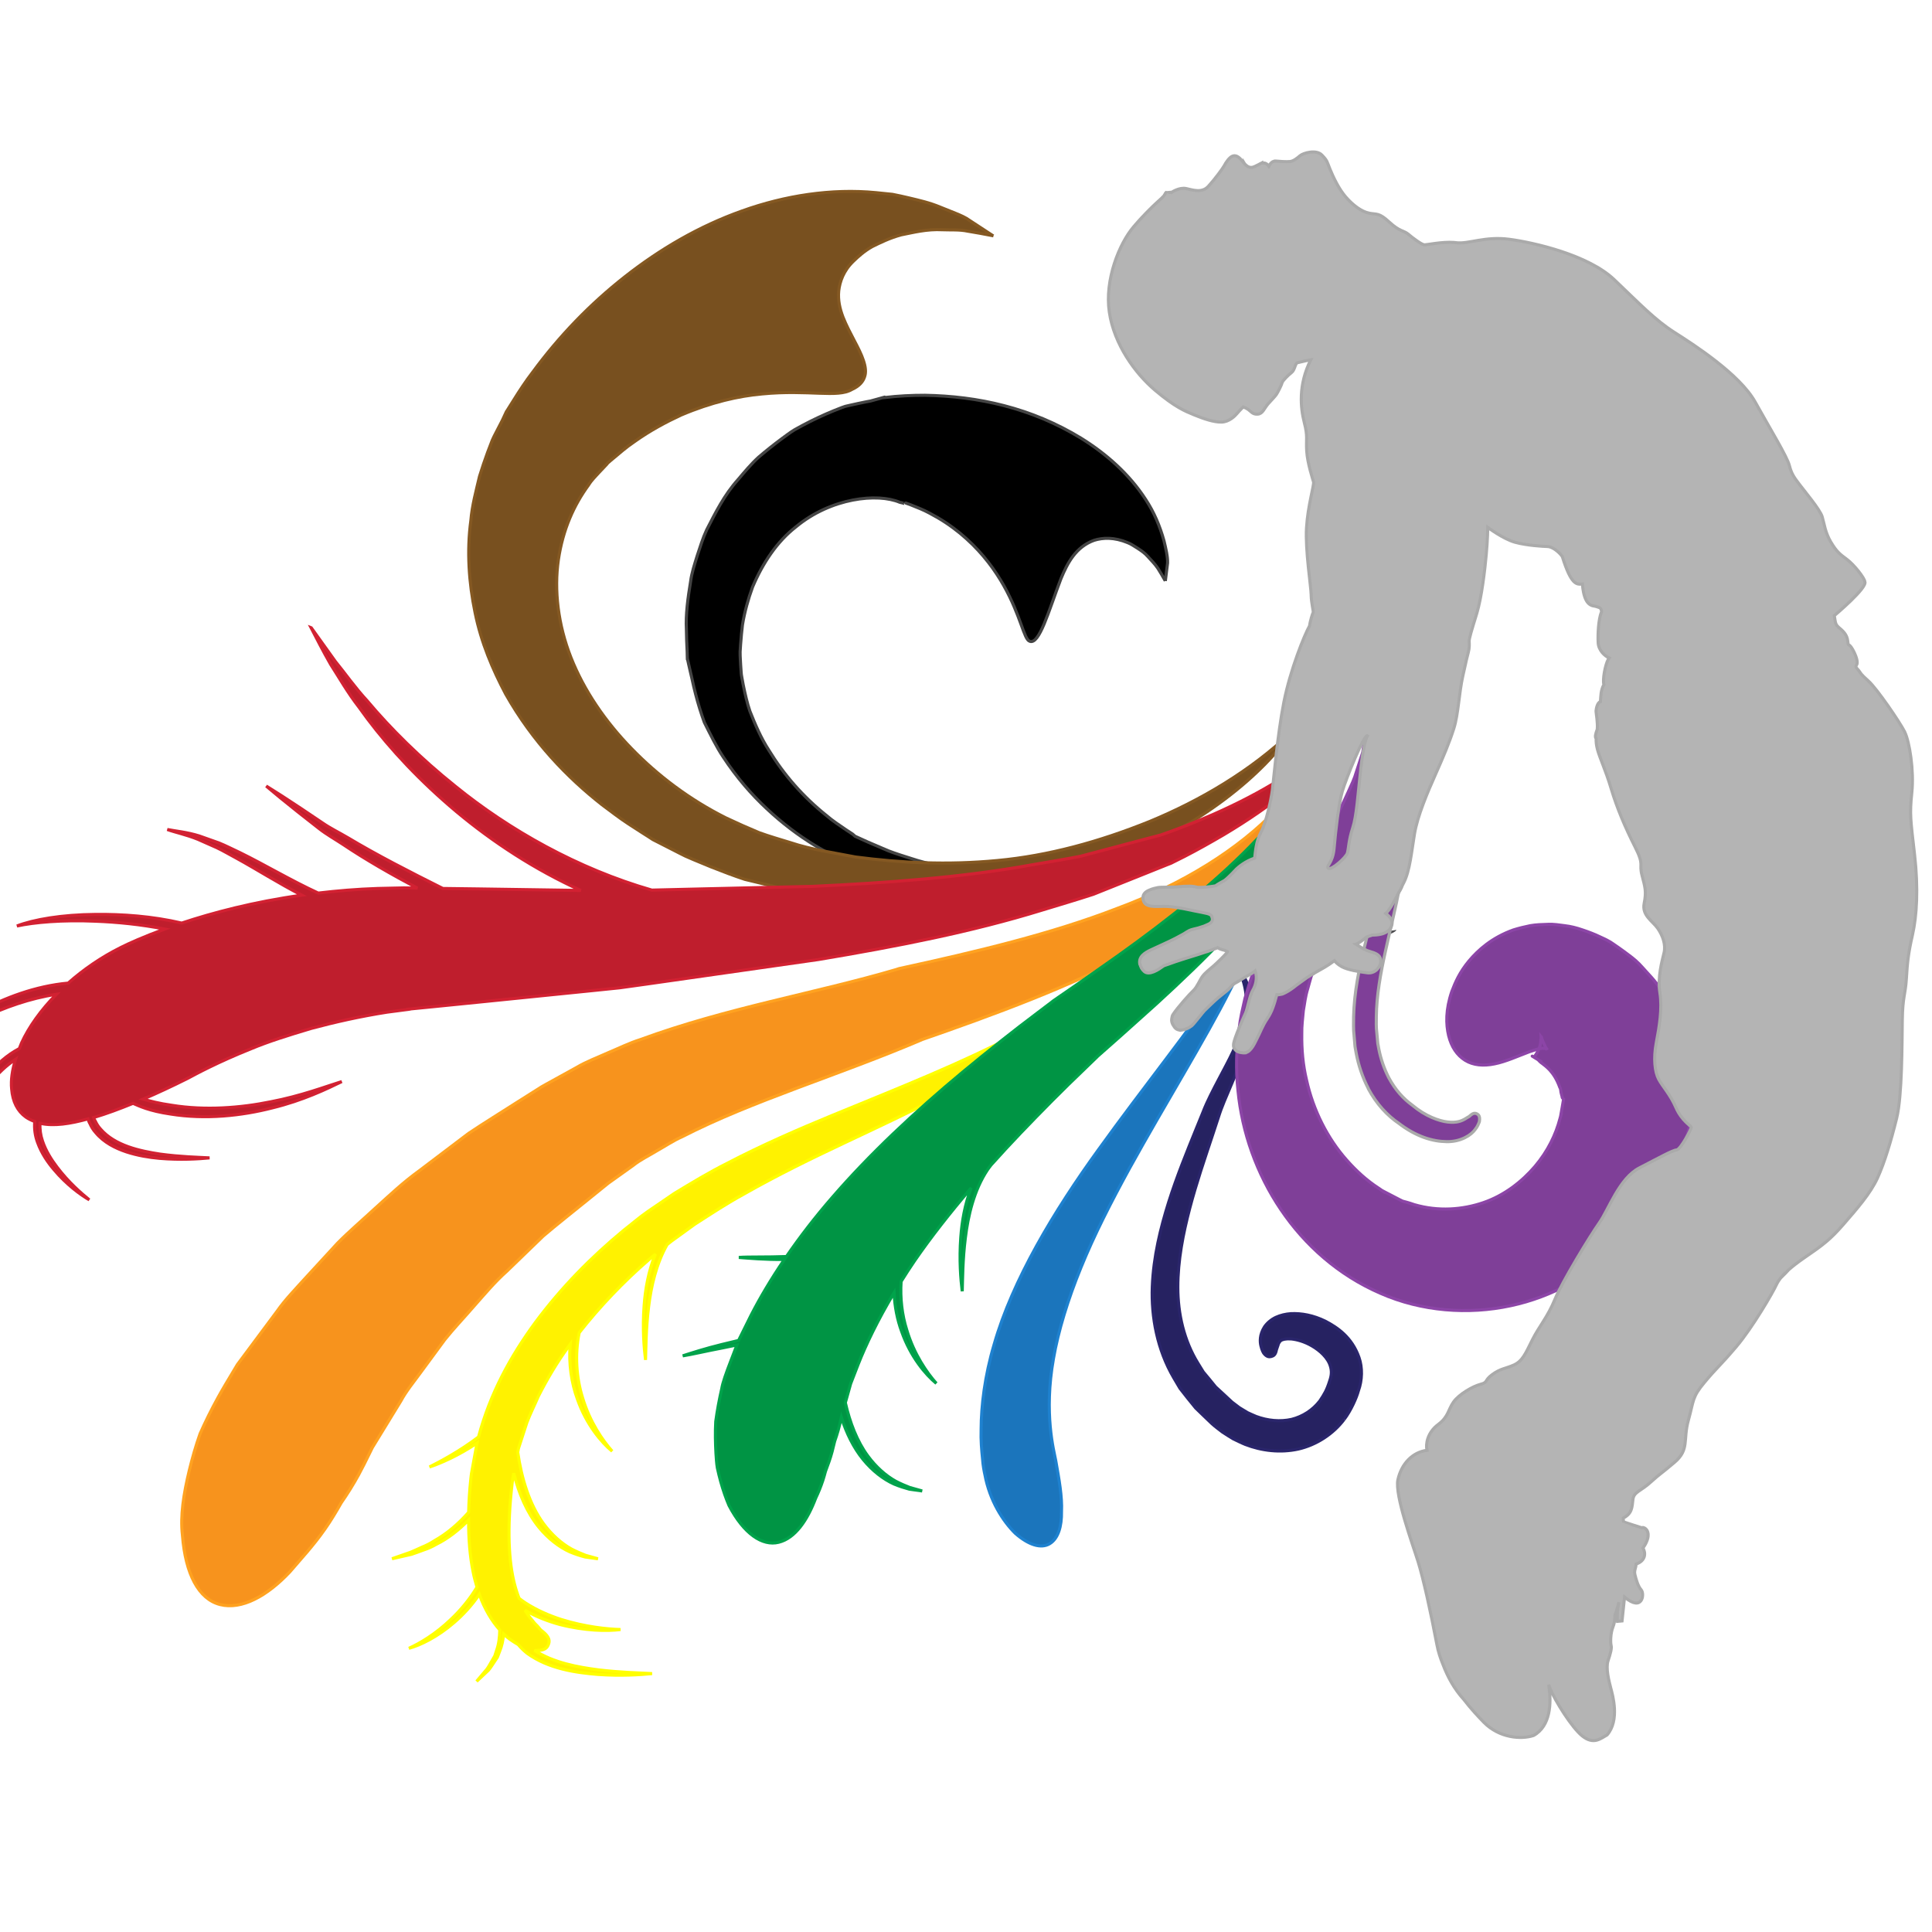 <?xml version="1.0" encoding="UTF-8"?>
<svg width="48px" height="48px" version="1.1" viewBox="0 0 47 47" xmlns="http://www.w3.org/2000/svg">
 <g transform="translate(-95.602 -59.959)">
  <path d="m123.66 83.671c-0.011-0.022-0.018-0.042-0.023-0.061 4e-3 0.048 0.031 0.078 0.023 0.061" fill="#4c4d4f"/>
  <path d="m127.14 83.929c-0.028-0.002 0.108-0.029 0.318-0.22 0.209-0.19 0.33-0.309 0.496-0.474 0.165-0.165 0.51-0.5 0.597-0.529 0.086-0.03 0.333-0.13 0.484-0.104 0.151 0.026 0.433 0.003 0.507-0.017 0.074-0.019-8e-3 0.053-0.119 0.095-0.111 0.044-0.284 0.046-0.53 0.067-0.246 0.021-0.432 0.084-0.554 0.194-0.122 0.11-0.049 0.092-0.301 0.337-0.253 0.246-0.78 0.656-0.896 0.651" fill="#4c4d4f"/>
  <g stroke="#aaa">
   <g stroke-width=".075">
    <path d="m128.3 94.49c-0.269 0.356-0.675 0.619-1.113 0.72-0.44 0.096-0.894 0.042-1.292-0.113-0.1-0.04-0.194-0.089-0.29-0.134-0.089-0.055-0.181-0.109-0.267-0.168-0.087-0.069-0.156-0.115-0.255-0.204l-0.197-0.189-0.196-0.189-0.194-0.239-0.189-0.241-0.151-0.256c-0.401-0.684-0.55-1.48-0.522-2.214 0.029-0.737 0.2-1.424 0.399-2.059 0.202-0.637 0.443-1.224 0.668-1.78 0.056-0.138 0.111-0.274 0.167-0.41 0.03-0.072 0.048-0.125 0.088-0.21l0.092-0.194c0.13-0.264 0.261-0.501 0.382-0.735 0.244-0.464 0.436-0.906 0.485-1.335 0.047-0.427-0.07-0.822-0.248-1.121 0.221 0.266 0.402 0.661 0.404 1.129-3.6e-4 0.467-0.163 0.961-0.37 1.452-0.105 0.248-0.211 0.499-0.318 0.754l-0.078 0.199c-0.019 0.046-0.044 0.132-0.066 0.195-0.046 0.14-0.092 0.281-0.139 0.423-0.188 0.568-0.392 1.161-0.555 1.781-0.162 0.619-0.29 1.269-0.29 1.922 3.6e-4 0.652 0.15 1.3 0.492 1.854l0.128 0.208 0.151 0.181 0.149 0.183 0.2 0.184 0.2 0.186 0.175 0.133 0.199 0.121c0.07 0.03 0.139 0.066 0.209 0.093 0.284 0.106 0.587 0.133 0.864 0.072 0.274-0.069 0.515-0.225 0.688-0.449 0.112-0.168 0.168-0.259 0.24-0.488 0.05-0.142 0.05-0.244 0.019-0.35-0.057-0.211-0.259-0.389-0.444-0.497-0.189-0.112-0.376-0.16-0.512-0.174-0.14-0.009-0.204 0.015-0.239 0.031-0.035 0.02-0.071 0.07-0.084 0.128-0.016 0.056-0.036 0.09-0.044 0.141-0.023 0.089-0.066 0.114-0.116 0.127-0.049 0.013-0.1 0.012-0.163-0.054-0.03-0.026-0.068-0.105-0.091-0.206-0.023-0.097-0.035-0.267 0.088-0.461 0.064-0.092 0.161-0.176 0.275-0.23 0.113-0.052 0.237-0.081 0.367-0.09 0.257-0.012 0.54 0.038 0.839 0.184 0.286 0.15 0.644 0.385 0.818 0.884 0.086 0.243 0.078 0.552-0.014 0.804-0.045 0.171-0.184 0.485-0.347 0.699" fill="#262261" stroke="#2a256b"/>
    <path d="m128.34 75.616s-1e-3 0.112-3e-3 0.324c-7.1e-4 0.105-2e-3 0.236-3e-3 0.39-7e-4 0.077-1e-3 0.16-2e-3 0.248-4e-3 0.088-0.024 0.182-0.036 0.281-0.029 0.201-0.061 0.424-0.096 0.666-0.061 0.236-0.141 0.49-0.22 0.766-0.083 0.274-0.232 0.543-0.36 0.843-0.148 0.288-0.343 0.572-0.537 0.876-0.854 1.158-2.213 2.255-3.829 3.087-1.61 0.86-3.445 1.535-5.294 2.177l0.068-0.022c-2.03 0.866-4.125 1.484-5.829 2.359-0.223 0.098-0.413 0.229-0.616 0.342-0.196 0.12-0.407 0.22-0.579 0.358-0.179 0.128-0.357 0.255-0.534 0.381l-0.066 0.047-0.017 0.012c-0.018 0.012 0.021-0.015 0.015-0.011l-4e-3 0.004-9e-3 0.007-0.036 0.029-0.145 0.117-0.286 0.231c-0.376 0.307-0.762 0.607-1.107 0.902-0.303 0.293-0.598 0.578-0.884 0.854-0.292 0.259-0.547 0.567-0.798 0.849-0.247 0.286-0.498 0.548-0.712 0.817-0.203 0.276-0.396 0.538-0.578 0.786-0.181 0.247-0.363 0.469-0.489 0.704-0.278 0.454-0.512 0.836-0.693 1.132-0.153 0.315-0.267 0.54-0.336 0.665-0.131 0.239-0.273 0.466-0.422 0.68-0.127 0.224-0.256 0.439-0.396 0.638-0.277 0.399-0.596 0.74-0.855 1.044-0.555 0.59-1.174 0.927-1.696 0.794-0.522-0.133-0.843-0.743-0.916-1.684-0.055-0.475 0.028-1.003 0.167-1.58 0.07-0.288 0.155-0.588 0.262-0.891 0.129-0.291 0.276-0.589 0.44-0.886 0.085-0.156 0.245-0.427 0.468-0.797 0.254-0.342 0.582-0.782 0.972-1.306 0.185-0.266 0.428-0.515 0.674-0.788 0.248-0.27 0.512-0.557 0.79-0.859 0.286-0.29 0.612-0.567 0.937-0.868 0.329-0.297 0.659-0.611 1.059-0.899 0.386-0.292 0.784-0.594 1.193-0.904 0.399-0.267 0.8-0.512 1.214-0.778l0.312-0.197 0.157-0.099 0.04-0.025 0.039-0.026 0.023-0.013 0.092-0.052c0.246-0.136 0.495-0.273 0.745-0.411 0.248-0.147 0.51-0.242 0.768-0.359 0.26-0.108 0.519-0.237 0.783-0.32 2.114-0.776 4.268-1.128 6.227-1.705l0.069-0.023c1.886-0.41 3.709-0.844 5.308-1.464 1.609-0.596 2.954-1.439 3.873-2.404 0.899-0.979 1.341-2.055 1.494-2.814 0.024-0.095 0.055-0.184 0.07-0.271 0.012-0.087 0.022-0.169 0.032-0.246 0.021-0.152 0.038-0.282 0.051-0.387 0.028-0.21 0.043-0.321 0.043-0.321" fill="#f7931d" stroke="#ffa220"/>
    <path d="m127.65 73.329s0.062 0.086 0.179 0.249c0.12 0.161 0.288 0.4 0.485 0.724 0.199 0.322 0.423 0.725 0.625 1.222 0.108 0.245 0.183 0.523 0.274 0.813 0.059 0.298 0.145 0.611 0.162 0.949 0.048 0.337 0.028 0.689 0.023 1.057l-7.1e-4 0.035-0.014 0.072-0.013 0.065-0.025 0.13c-0.017 0.087-0.034 0.175-0.051 0.264-0.026 0.174-0.089 0.365-0.147 0.557-0.229 0.769-0.559 1.498-0.89 2.243-0.159 0.373-0.332 0.746-0.467 1.123-0.074 0.188-0.145 0.377-0.196 0.566l-0.086 0.284-0.045 0.155-0.043 0.156c-0.07 0.225-0.078 0.371-0.112 0.551-0.017 0.189-0.042 0.376-0.038 0.566-6e-3 0.378 0.028 0.758 0.116 1.124 0.162 0.734 0.506 1.414 0.974 1.944 0.234 0.265 0.493 0.502 0.782 0.688l0.105 0.072 0.026 0.018 0.013 0.009c0.019 0.012-0.145-0.096-0.071-0.048l9e-3 0.005 0.072 0.038 0.287 0.149c0.047 0.024 0.098 0.052 0.141 0.071l0.097 0.026c0.064 0.018 0.125 0.037 0.186 0.059 0.581 0.17 1.173 0.125 1.68-0.049 0.513-0.175 0.941-0.513 1.255-0.88 0.316-0.371 0.511-0.784 0.609-1.164l0.02-0.071 0.01-0.035 5e-3 -0.017 2e-3 -0.009c-0.048 0.182-0.012 0.047-0.023 0.085l1e-3 -0.006c0.013-0.073 0.025-0.145 0.038-0.216 0.012-0.069 0.023-0.137 0.035-0.204-0.013-0.012-0.022-0.022-0.028-0.031-6e-3 -0.009-8e-3 -0.017-7e-3 -0.025-7.1e-4 -0.012-0.015-0.052-0.019-0.075-0.019-0.054-7e-3 -0.109-0.038-0.156-0.144-0.4-0.357-0.523-0.425-0.581-0.02-0.013-0.038-0.027-0.055-0.043l-0.025-0.025-0.012-0.014c0.036 0.02-0.082-0.047 0.081 0.046l-1e-3 -7.06e-4 -2e-3 -0.001-5e-3 -0.003-0.011-6e-3 -0.021-0.013c-0.053-0.032-0.108-0.066-0.164-0.101-9e-3 -0.005-0.037-0.024-0.03-0.018l0.019 0.011 0.021 0.009c6e-3 0.005 0.03-0.035 0.043-0.051 0.03-0.044 0.057-0.092 0.079-0.141 0.014-0.033 0.021-0.059 0.029-0.091 8e-3 -0.031 0.013-0.064 0.016-0.097l4e-3 -0.049 3e-3 -0.017c5e-3 -0.017 1e-3 -0.069 0-0.07 1e-3 0.012 4e-3 0.019 6e-3 0.022 8e-3 0.042 0.023 0.084 0.04 0.116 0.017 0.034 0.055 0.131 0.091 0.181l0.014 0.022-2e-3 -6e-3c-1e-3 -0.005-4e-3 -0.007-7e-3 -0.007l-0.02-0.009c-0.015-0.006-0.031-0.019-0.056-0.013-0.088-0.012-0.222 0.042-0.356 0.085-0.275 0.103-0.571 0.239-0.841 0.292-0.272 0.056-0.519 0.035-0.716-0.087-0.198-0.123-0.334-0.327-0.402-0.601-0.065-0.276-0.074-0.624 0.077-1.07 0.085-0.225 0.191-0.471 0.418-0.744 0.222-0.265 0.558-0.569 1.081-0.756 0.132-0.041 0.269-0.075 0.41-0.103 0.14-0.024 0.283-0.029 0.429-0.033 0.151-0.007 0.276 0.017 0.416 0.034 0.135 0.016 0.277 0.05 0.426 0.102 0.073 0.024 0.146 0.05 0.219 0.079l0.108 0.044 0.054 0.025c0.06 0.028 0.118 0.055 0.175 0.081l0.021 0.011 0.011 0.005 0.093 0.052 0.066 0.044 0.132 0.091c0.088 0.062 0.176 0.126 0.262 0.192 0.088 0.065 0.205 0.158 0.327 0.299 0.122 0.14 0.288 0.298 0.427 0.512 0.131 0.218 0.309 0.455 0.417 0.752 0.059 0.147 0.124 0.3 0.178 0.463 0.042 0.167 0.083 0.341 0.12 0.523 0.047 0.18 0.043 0.375 0.061 0.573 3e-3 0.103 0.014 0.192 9e-3 0.31-7e-3 0.123-0.018 0.249-0.032 0.375-0.014 0.126-0.032 0.254-0.053 0.382-0.019 0.069-0.039 0.139-0.059 0.211-0.02 0.069-0.04 0.139-0.06 0.21l-0.028 0.106-7e-3 0.018-0.014 0.035-0.028 0.07-0.057 0.142c-0.298 0.761-0.791 1.525-1.483 2.162-0.691 0.633-1.579 1.157-2.609 1.375-1.024 0.22-2.164 0.14-3.171-0.305-2.029-0.882-3.266-2.903-3.46-4.93-0.056-0.506-0.041-1.014 0.028-1.508 0.028-0.248 0.087-0.49 0.141-0.73 0.071-0.242 0.151-0.522 0.233-0.701l0.125-0.297 0.139-0.318c0.088-0.214 0.191-0.412 0.296-0.606 0.2-0.396 0.422-0.755 0.628-1.111 0.421-0.7 0.821-1.371 1.097-2.002 0.07-0.157 0.146-0.307 0.196-0.486 0.051-0.159 0.102-0.314 0.152-0.468 0.043-0.327 0.104-0.647 0.096-0.956 0.048-1.246-0.367-2.263-0.661-2.934-0.153-0.338-0.291-0.599-0.39-0.773-0.095-0.176-0.146-0.27-0.146-0.27" fill="#7f3f98" stroke="#8c45a7"/>
    <path d="m123.95 74.09c-0.061-0.11-0.122-0.213-0.182-0.308-0.066-0.098-0.164-0.199-0.242-0.284-0.079-0.091-0.169-0.148-0.252-0.203-0.085-0.052-0.159-0.105-0.242-0.136-0.324-0.134-0.6-0.123-0.814-0.056-0.441 0.16-0.645 0.543-0.808 0.938-0.305 0.8-0.525 1.613-0.76 1.517-0.14-0.045-0.214-0.616-0.629-1.353-0.206-0.365-0.497-0.77-0.905-1.137-0.204-0.185-0.437-0.36-0.701-0.515-0.132-0.075-0.274-0.155-0.422-0.217l-0.229-0.093-0.12-0.044-4e-3 -0.001c-0.017 0.004 0.031-0.01-0.038 0.008l-8e-3 -0.002-0.015-0.004-0.03-0.008-0.06-0.014c-0.537-0.228-1.669-0.114-2.526 0.599-0.452 0.351-0.804 0.873-1.052 1.46-0.107 0.291-0.195 0.605-0.247 0.922-0.019 0.157-0.034 0.317-0.046 0.48l-8e-3 0.123-3e-3 0.047-3.5e-4 0.008 1e-3 0.089 2e-3 0.046 0.01 0.185 0.013 0.187 5e-3 0.05 0.014 0.081 0.03 0.163c0.043 0.212 0.098 0.454 0.163 0.642 0.129 0.326 0.272 0.659 0.46 0.948 0.365 0.596 0.826 1.132 1.417 1.602 0.138 0.121 0.309 0.229 0.467 0.339l0.122 0.08 0.031 0.02c0.025 0.024-0.047-0.045 0.06 0.053l7e-3 0.003 0.015 0.007 0.059 0.027c0.078 0.035 0.157 0.07 0.237 0.107 0.159 0.068 0.324 0.138 0.491 0.21 0.182 0.07 0.386 0.134 0.578 0.194 0.767 0.255 1.615 0.295 2.417 0.198-0.174 0.074-0.381 0.145-0.625 0.208-0.121 0.031-0.252 0.061-0.393 0.087-0.14 0.027-0.277 0.026-0.429 0.034-0.151 0.006-0.31 0.007-0.477 0.003-0.169-7.05e-4 -0.343-0.011-0.521-0.048-0.18-0.031-0.368-0.07-0.564-0.117l-0.3-0.076-0.263-0.073c-0.172-0.053-0.346-0.105-0.522-0.158l-0.133-0.043-0.033-0.011-0.017-0.006c-0.182-0.169-0.054-0.048-0.095-0.087l-5e-3 -0.003-0.01-0.005-0.076-0.042-0.309-0.18c-0.413-0.252-0.803-0.546-1.178-0.898-0.376-0.35-0.732-0.76-1.06-1.258-0.166-0.247-0.312-0.55-0.459-0.842-0.08-0.22-0.153-0.454-0.214-0.692-0.031-0.119-0.059-0.239-0.085-0.36l-0.044-0.191-0.037-0.162-0.027-0.122-4e-3 -0.02-2e-3 -0.01-1e-3 -0.005c3e-3 0.129-5e-3 -0.181-4e-3 -0.153-0.01-0.18-0.017-0.363-0.019-0.547-0.02-0.359 0.037-0.768 0.103-1.169 0.024-0.197 0.095-0.413 0.16-0.623 0.071-0.212 0.133-0.421 0.23-0.63 0.217-0.421 0.427-0.847 0.761-1.22 0.159-0.188 0.32-0.381 0.5-0.546 0.185-0.158 0.377-0.311 0.574-0.457 0.101-0.073 0.192-0.144 0.305-0.213 0.122-0.069 0.247-0.135 0.373-0.199 0.253-0.127 0.513-0.241 0.774-0.34 0.081-0.032 0.095-0.031 0.126-0.039l0.088-0.02 0.177-0.039 0.178-0.037 0.089-0.017 0.022-0.004 0.011-0.002 6e-3 -0.001c-0.059 0.017 0.533-0.147 0.286-0.079l0.061-0.006c0.328-0.039 0.655-0.056 0.978-0.055 1.287 0.022 2.589 0.304 3.802 1.046 0.597 0.37 1.166 0.865 1.569 1.489 0.205 0.312 0.345 0.646 0.445 1.004 0.045 0.188 0.093 0.386 0.088 0.54-0.018 0.144-0.036 0.29-0.055 0.439" stroke="#444"/>
    <path d="m119.77 65.696c-0.22-0.044-0.43-0.081-0.63-0.114-0.192-0.042-0.419-0.026-0.607-0.034-0.391-0.021-0.716 0.068-1.003 0.123-0.283 0.076-0.517 0.192-0.712 0.288-0.193 0.109-0.341 0.243-0.459 0.358-0.237 0.228-0.328 0.495-0.353 0.716-0.023 0.228 0.027 0.439 0.103 0.639 0.156 0.398 0.401 0.757 0.498 1.058 0.05 0.149 0.067 0.283 0.029 0.392-0.038 0.121-0.128 0.228-0.31 0.311-0.353 0.21-1.046-0.001-2.184 0.109-0.569 0.051-1.229 0.198-1.972 0.514-0.36 0.167-0.747 0.372-1.131 0.645-0.199 0.133-0.379 0.292-0.578 0.458l-0.074 0.064c-0.034 0.047-0.048 0.053-0.072 0.081l-0.133 0.141c-0.088 0.099-0.181 0.183-0.262 0.313-0.359 0.492-0.627 1.084-0.735 1.824-0.105 0.731-9e-3 1.574 0.307 2.374 0.316 0.8 0.83 1.553 1.472 2.213 0.641 0.661 1.415 1.245 2.299 1.688 0.262 0.124 0.532 0.244 0.808 0.359 0.259 0.094 0.501 0.162 0.76 0.242 0.513 0.171 1.039 0.242 1.582 0.349 1.087 0.143 2.237 0.202 3.454 0.086 1.233-0.114 2.481-0.455 3.709-0.952 1.224-0.507 2.451-1.223 3.462-2.19-0.658 0.979-2.192 2.345-4.618 3.255-0.156 0.057-0.314 0.114-0.472 0.172-0.146 0.049-0.294 0.099-0.443 0.15l-0.224 0.074-0.113 0.037-0.057 0.018c0.014-3.53e-4 -0.143 0.01-0.08 0.006l-8e-3 0.002-0.016 0.004-0.033 0.007c-0.176 0.036-0.354 0.073-0.533 0.109-0.18 0.035-0.366 0.074-0.551 0.103-0.184 0.023-0.369 0.045-0.556 0.068-0.189 0.02-0.38 0.042-0.572 0.062-0.192 0.009-0.385 0.018-0.58 0.026-0.392 0.018-0.793 0.028-1.202 0.002-0.409-0.016-0.826-0.035-1.256-0.1-0.215-0.03-0.432-0.059-0.649-0.089-0.218-0.029-0.445-0.092-0.67-0.141-0.227-0.055-0.455-0.11-0.684-0.165-0.266-0.087-0.552-0.197-0.828-0.306l-0.418-0.173-0.203-0.088-0.132-0.066c-0.176-0.09-0.352-0.18-0.529-0.27l-0.067-0.034-0.033-0.017-0.017-0.009-8e-3 -0.004c-0.049-0.032 0.1 0.066-0.113-0.073l-0.161-0.102-0.322-0.208c-0.215-0.14-0.428-0.306-0.641-0.464-0.844-0.663-1.685-1.527-2.345-2.693-0.316-0.598-0.597-1.251-0.745-1.983-0.15-0.722-0.204-1.497-0.103-2.234 0.031-0.376 0.128-0.722 0.211-1.078 0.059-0.194 0.128-0.395 0.199-0.589l0.111-0.29c0.034-0.08 0.051-0.105 0.078-0.161l0.149-0.289 0.018-0.036 5e-3 -0.009c0.174-0.375 0.052-0.11 0.092-0.197l0.014-0.022 0.055-0.088 0.11-0.175c0.146-0.235 0.298-0.465 0.463-0.68 0.645-0.877 1.394-1.654 2.245-2.323 0.849-0.667 1.803-1.228 2.849-1.599 1.04-0.373 2.173-0.55 3.258-0.445l0.4 0.041c0.134 0.025 0.266 0.056 0.396 0.086 0.26 0.062 0.507 0.117 0.77 0.227l0.374 0.15c0.123 0.05 0.24 0.101 0.331 0.168 0.192 0.126 0.386 0.253 0.582 0.381" fill="#78501f" stroke="#845822"/>
   </g>
   <g stroke-width=".075">
    <path d="m103.17 75.23c0.135 0.26 0.288 0.564 0.476 0.892 0.205 0.317 0.411 0.684 0.688 1.04 0.521 0.738 1.211 1.52 2.05 2.264 0.838 0.745 1.832 1.448 2.947 2.003 0.132 0.066 0.266 0.13 0.402 0.192-0.861-0.013-1.703-0.026-2.507-0.037-0.291-0.004-0.57-0.007-0.851-0.011-0.81-0.405-1.616-0.818-2.31-1.234-0.212-0.125-0.427-0.229-0.612-0.357-0.171-0.115-0.348-0.233-0.53-0.356-0.332-0.221-0.62-0.407-0.845-0.545 0.199 0.17 0.465 0.386 0.779 0.636 0.174 0.137 0.343 0.27 0.507 0.398 0.179 0.141 0.388 0.257 0.595 0.394 0.539 0.362 1.158 0.716 1.797 1.055-0.109-0.001-0.219-0.003-0.326-0.005-0.217 5e-3 -0.431 0.01-0.641 0.014-0.507 0.017-0.987 0.058-1.445 0.112-0.663-0.305-1.307-0.691-1.906-0.984-0.177-0.082-0.344-0.169-0.511-0.236-0.153-0.054-0.313-0.111-0.479-0.17-0.303-0.094-0.577-0.117-0.777-0.157 0.196 0.071 0.46 0.123 0.748 0.24 0.158 0.07 0.31 0.137 0.456 0.202 0.159 0.075 0.319 0.171 0.489 0.261 0.49 0.269 1.015 0.604 1.58 0.895-1.183 0.166-2.169 0.429-2.922 0.679-0.715-0.167-1.447-0.218-2.096-0.211-0.815 0.006-1.51 0.125-1.913 0.282 0.421-0.092 1.108-0.152 1.911-0.117 0.528 0.02 1.11 0.078 1.685 0.191-0.51 0.187-0.886 0.356-1.068 0.449-0.481 0.24-0.911 0.539-1.28 0.866-0.796 0.072-1.555 0.361-2.169 0.697-0.757 0.411-1.306 0.923-1.566 1.292 0.314-0.324 0.887-0.774 1.646-1.139 0.531-0.256 1.156-0.481 1.802-0.578-0.377 0.384-0.67 0.794-0.849 1.187-0.02 0.046-0.035 0.089-0.053 0.134-0.602 0.316-1.001 0.907-1.256 1.423-0.284 0.58-0.404 1.124-0.428 1.461 0.076-0.329 0.238-0.85 0.544-1.401 0.243-0.438 0.588-0.919 1.048-1.221-0.081 0.264-0.117 0.506-0.095 0.72 0.025 0.311 0.144 0.539 0.344 0.683 0.067 0.047 0.141 0.081 0.218 0.11-0.016 0.177 0.011 0.357 0.071 0.514 0.093 0.256 0.241 0.473 0.396 0.655 0.309 0.368 0.644 0.609 0.86 0.736-0.194-0.158-0.503-0.423-0.785-0.796-0.141-0.185-0.275-0.399-0.354-0.636-0.048-0.139-0.069-0.287-0.059-0.431 0.333 0.077 0.736 0.011 1.167-0.107 0.011 0.039 0.024 0.078 0.049 0.119 0.031 0.07 0.074 0.146 0.141 0.219 0.195 0.234 0.473 0.375 0.744 0.465 0.273 0.089 0.548 0.134 0.804 0.157 0.512 0.043 0.949 0.015 1.218-0.011-0.27-0.015-0.706-0.024-1.206-0.092-0.486-0.075-1.095-0.201-1.448-0.611-0.059-0.064-0.095-0.128-0.124-0.188-0.02-0.031-0.033-0.062-0.043-0.09 0.005-0.001 0.009-0.002 0.014-0.004 0.296-0.089 0.613-0.206 0.946-0.342 0.148 0.063 0.387 0.183 0.906 0.259 0.854 0.139 1.742 0.042 2.48-0.148 0.743-0.18 1.332-0.465 1.692-0.64-0.385 0.119-0.989 0.351-1.726 0.491-0.731 0.15-1.596 0.218-2.407 0.086-0.317-0.044-0.537-0.104-0.7-0.15 0.342-0.147 0.7-0.313 1.079-0.503 0.207-0.111 0.731-0.396 1.554-0.726 0.409-0.171 0.903-0.327 1.458-0.492 0.562-0.151 1.187-0.292 1.843-0.395 0.093-0.012 0.188-0.024 0.283-0.037l0.143-0.019 0.072-0.009 0.054-0.008 9e-3 -1e-3c0.018-0.001-0.12 0.006-0.057 0.002 0.197-0.019 0.397-0.039 0.599-0.059 0.404-0.04 0.82-0.082 1.244-0.125 0.845-0.086 1.728-0.175 2.635-0.267 0.226-0.023 0.454-0.047 0.682-0.07 0.225-0.031 0.452-0.063 0.68-0.095 0.454-0.065 0.913-0.13 1.374-0.196 0.921-0.132 1.852-0.265 2.78-0.397 1.91-0.32 3.722-0.672 5.439-1.202 0.425-0.131 0.847-0.253 1.247-0.385 0.385-0.154 0.761-0.304 1.127-0.451 0.182-0.073 0.363-0.146 0.541-0.217l0.132-0.053 0.09-0.035 0.065-0.033c0.086-0.043 0.172-0.086 0.256-0.128 0.336-0.172 0.652-0.352 0.952-0.527 1.195-0.711 2.102-1.455 2.593-2.102 0.249-0.32 0.372-0.619 0.438-0.822 0.045-0.207 0.059-0.319 0.059-0.319s-0.027 0.11-0.098 0.309c-0.09 0.188-0.239 0.456-0.516 0.733-0.543 0.558-1.5 1.164-2.732 1.706-0.309 0.133-0.633 0.268-0.974 0.392-0.085 0.031-0.171 0.061-0.258 0.092l-0.065 0.023c-8e-3 0.003 0.04-0.015 0.015-0.006l-9e-3 0.002-0.018 0.005-0.034 0.009-0.138 0.036c-0.185 0.049-0.372 0.099-0.563 0.149-0.381 0.101-0.773 0.205-1.174 0.312-0.4 0.079-0.807 0.142-1.219 0.215-1.635 0.298-3.504 0.434-5.307 0.518-0.937 0.022-1.877 0.044-2.807 0.065-0.368 0.009-0.734 0.018-1.098 0.026-1.801-0.518-3.47-1.462-4.781-2.527-0.849-0.68-1.572-1.397-2.143-2.077-0.302-0.327-0.537-0.667-0.775-0.958-0.2-0.28-0.396-0.552-0.586-0.819z" fill="#bf1e2d" stroke="#d22132"/>
    <path d="m123.26 83.034c-0.693 0.659-1.673 1.417-2.943 2.09-1.27 0.677-2.801 1.285-4.466 1.968-0.831 0.343-1.695 0.717-2.556 1.166-0.435 0.217-0.858 0.473-1.287 0.733-0.212 0.145-0.426 0.29-0.639 0.436-0.213 0.147-0.39 0.304-0.588 0.457-0.799 0.66-1.52 1.393-2.151 2.241-0.608 0.829-1.101 1.727-1.387 2.791-0.462 0.352-0.937 0.601-1.193 0.73 0.254-0.082 0.705-0.277 1.157-0.582-0.026 0.139-0.051 0.277-0.075 0.409-0.013 0.075-0.027 0.148-0.04 0.221l-0.02 0.108-8e-3 0.061-3e-3 0.028-6e-3 0.055c-0.03 0.281-0.046 0.549-0.052 0.803-0.248 0.283-0.534 0.525-0.83 0.69-0.098 0.065-0.199 0.116-0.299 0.156-0.099 0.043-0.191 0.089-0.28 0.125-0.14 0.048-0.293 0.102-0.456 0.159 0.17-0.038 0.329-0.075 0.474-0.108 0.092-0.029 0.19-0.068 0.293-0.105 0.105-0.034 0.211-0.081 0.316-0.142 0.275-0.135 0.542-0.344 0.781-0.587-2e-3 0.468 0.034 0.889 0.109 1.258 0.026 0.133 0.059 0.256 0.095 0.375-0.178 0.298-0.402 0.565-0.63 0.78-0.377 0.364-0.77 0.594-1.027 0.708 0.272-0.073 0.694-0.275 1.1-0.628 0.218-0.187 0.433-0.419 0.613-0.685 0.132 0.365 0.31 0.655 0.498 0.865-3e-3 0.177-0.022 0.349-0.079 0.503-0.013 0.042-0.027 0.086-0.042 0.131-0.021 0.036-0.043 0.074-0.066 0.114-0.045 0.073-0.08 0.148-0.127 0.209-0.076 0.09-0.16 0.189-0.25 0.295 0.102-0.097 0.198-0.186 0.285-0.268 0.052-0.058 0.094-0.132 0.145-0.205 0.026-0.04 0.052-0.078 0.076-0.115 0.018-0.047 0.035-0.091 0.051-0.134 0.057-0.133 0.087-0.279 0.101-0.431 0.051 0.049 0.102 0.093 0.153 0.129 0.075 0.05 0.138 0.094 0.203 0.13 0.058 0.069 0.127 0.14 0.218 0.212 0.525 0.379 1.183 0.469 1.727 0.514 0.551 0.038 1.02 8e-3 1.31-0.021-0.291-0.017-0.76-0.025-1.3-0.09-0.503-0.065-1.097-0.171-1.561-0.474 0.062 5e-3 0.107-5e-3 0.15-5e-3 0.124-0.019 0.165-0.075 0.19-0.142 0.025-0.065 0.029-0.135-0.052-0.229-0.021-0.024-0.047-0.05-0.079-0.076-0.035-0.026-0.073-0.057-0.096-0.092-0.028-0.034-0.06-0.069-0.097-0.103-0.036-0.037-0.075-0.096-0.122-0.147-0.041-0.051-0.083-0.113-0.125-0.182 0.278 0.159 0.569 0.269 0.847 0.345 0.61 0.156 1.151 0.165 1.477 0.123-0.329-9e-3 -0.857-0.063-1.442-0.244-0.29-0.094-0.593-0.223-0.871-0.403-0.053-0.034-0.104-0.072-0.154-0.111-0.082-0.206-0.154-0.468-0.198-0.803-0.044-0.336-0.06-0.741-0.037-1.215 0.011-0.238 0.032-0.492 0.064-0.765l6e-3 -0.052 3e-3 -0.026 1e-3 -0.013 0.017-0.088c5e-3 -0.027 0.01-0.054 0.015-0.082 0.123 0.492 0.32 0.957 0.613 1.316 0.224 0.274 0.49 0.478 0.75 0.596 0.131 0.055 0.258 0.095 0.372 0.125 0.101 0.014 0.205 0.029 0.313 0.044-0.104-0.029-0.204-0.056-0.302-0.084-0.108-0.042-0.226-0.092-0.347-0.155-0.239-0.134-0.476-0.343-0.674-0.611-0.343-0.465-0.537-1.1-0.629-1.742 6e-3 -0.031 0.011-0.06 0.017-0.091l0.205-0.631c0.079-0.212 0.188-0.425 0.279-0.639 0.213-0.418 0.453-0.827 0.736-1.212 0.012-0.017 0.027-0.034 0.039-0.051-0.039 0.471 0.031 0.942 0.177 1.335 0.216 0.615 0.584 1.051 0.844 1.264-0.224-0.252-0.543-0.703-0.721-1.304-0.148-0.473-0.191-1.042-0.081-1.579 0.503-0.641 1.08-1.243 1.683-1.766 0.058-0.047 0.115-0.097 0.172-0.146-0.172 0.418-0.248 0.866-0.276 1.262-0.041 0.553-4.5e-4 1.024 0.035 1.312 0.01-0.291 8e-3 -0.761 0.076-1.301 0.059-0.484 0.183-1.037 0.448-1.504 0.037-0.029 0.073-0.061 0.11-0.088l0.561-0.406c0.395-0.254 0.788-0.513 1.198-0.736 0.811-0.462 1.638-0.864 2.447-1.246 1.616-0.76 3.142-1.483 4.378-2.283 1.24-0.797 2.155-1.686 2.735-2.441z" fill="#fff200" stroke="#ff0"/>
    <path d="m127.9 73.439s0.061 0.372 0.17 1.027c0.092 0.649 0.25 1.611 0.039 2.687-0.013 0.137-0.064 0.268-0.109 0.403-0.044 0.134-0.088 0.271-0.134 0.409-0.131 0.264-0.259 0.539-0.418 0.807-0.184 0.255-0.356 0.539-0.558 0.785-0.224 0.258-0.442 0.563-0.687 0.796-0.942 1.002-2.143 1.957-3.397 2.852l-0.955 0.671-0.483 0.333-0.12 0.083-0.03 0.021-0.059 0.047-0.059 0.044-0.234 0.177c-0.618 0.463-1.252 0.969-1.842 1.457-1.189 0.987-2.275 2.013-3.159 3.033-0.429 0.491-0.806 0.983-1.131 1.456-0.475 0.019-0.93 4e-3 -1.158 0.022 0.217 0.016 0.652 0.056 1.109 0.049-0.326 0.48-0.598 0.941-0.812 1.359-0.107 0.216-0.205 0.414-0.294 0.593-3e-3 0.007-4e-3 0.011-7e-3 0.018-0.14 0.034-0.283 0.069-0.414 0.1-0.401 0.098-0.739 0.208-0.947 0.275 0.218-0.034 0.56-0.116 0.966-0.193 0.111-0.021 0.235-0.048 0.353-0.072-0.053 0.138-0.106 0.275-0.149 0.389-0.117 0.304-0.197 0.53-0.22 0.67-0.062 0.273-0.112 0.542-0.147 0.803-0.015 0.267-8e-3 0.528 5e-3 0.773 9e-3 0.122 0.014 0.241 0.034 0.356 0.025 0.116 0.053 0.227 0.082 0.334 0.06 0.214 0.128 0.409 0.202 0.581 0.36 0.688 0.813 0.993 1.208 0.894 0.404-0.1 0.699-0.542 0.9-1.073 0.065-0.136 0.123-0.278 0.172-0.426 0.024-0.074 0.046-0.149 0.066-0.226 0.031-0.084 0.059-0.163 0.086-0.236 0.057-0.16 0.098-0.325 0.138-0.497 0.061-0.172 0.112-0.349 0.152-0.535 1e-3 -0.012 8e-3 -0.033 0.011-0.047 0.123 0.383 0.296 0.74 0.531 1.027 0.224 0.274 0.49 0.479 0.75 0.596 0.131 0.055 0.258 0.094 0.372 0.125 0.101 0.014 0.205 0.029 0.313 0.044-0.104-0.029-0.204-0.056-0.302-0.084-0.108-0.042-0.226-0.091-0.347-0.155-0.239-0.134-0.476-0.343-0.674-0.612-0.263-0.357-0.438-0.815-0.547-1.298 8e-3 -0.027 0.013-0.046 0.022-0.076 0.031-0.112 0.067-0.24 0.107-0.383 0.054-0.141 0.115-0.296 0.18-0.465 0.192-0.488 0.48-1.089 0.877-1.751 0.015 0.335 0.079 0.66 0.184 0.943 0.216 0.616 0.584 1.051 0.844 1.264-0.224-0.252-0.543-0.702-0.721-1.304-0.112-0.355-0.163-0.765-0.136-1.175 0.106-0.168 0.211-0.335 0.332-0.51 0.389-0.565 0.856-1.16 1.373-1.766-0.155 0.401-0.226 0.825-0.253 1.202-0.041 0.553-9.8e-4 1.024 0.035 1.312 9e-3 -0.291 8e-3 -0.76 0.076-1.3 0.065-0.537 0.208-1.157 0.536-1.652 0.032-0.047 0.06-0.082 0.089-0.12 0.229-0.255 0.465-0.512 0.71-0.768 0.513-0.536 1.029-1.059 1.6-1.603l0.211-0.204 0.053-0.051 0.013-0.013c-0.038 0.031-0.021 0.017-0.015 0.012l0.027-0.024 0.111-0.098 0.442-0.391 0.885-0.794c1.177-1.076 2.299-2.203 3.202-3.433 0.243-0.303 0.403-0.604 0.6-0.896 0.201-0.318 0.345-0.638 0.511-0.942 0.14-0.317 0.247-0.642 0.352-0.948 0.032-0.161 0.064-0.319 0.095-0.473 0.03-0.154 0.066-0.304 0.063-0.455 0.047-0.6-8e-3 -1.142-0.096-1.604-0.082-0.465-0.193-0.856-0.28-1.178-0.188-0.637-0.295-0.999-0.295-0.999z" fill="#009444" stroke="#00a34b"/>
   </g>
   <g stroke-width=".075">
    <path d="m128.89 86.441c-0.142-0.273-0.24-0.566-0.297-0.865l-0.02-0.113-5e-3 -0.029-5e-3 -0.04-4e-3 -0.052-0.018-0.208c-0.017-0.133-0.011-0.291-0.01-0.442 0.015-0.599 0.132-1.157 0.264-1.698 0.129-0.537 0.285-1.057 0.393-1.561 0.111-0.51 0.202-1.014 0.277-1.501 0.147-0.974 0.236-1.889 0.192-2.679-0.025-0.392-0.085-0.759-0.232-1.049-0.072-0.146-0.18-0.259-0.305-0.33-0.126-0.078-0.272-0.079-0.403-0.08 0.128-0.019 0.281-0.041 0.429 0.025 0.146 0.058 0.286 0.173 0.381 0.324 0.196 0.299 0.295 0.681 0.355 1.087 0.116 0.816 0.085 1.755-0.015 2.754-0.052 0.5-0.122 1.015-0.217 1.542-0.094 0.533-0.233 1.055-0.347 1.587-0.116 0.526-0.213 1.065-0.219 1.58 7e-4 0.127-7e-3 0.248 0.012 0.392l0.019 0.208 5e-3 0.052 1e-3 0.013 3.6e-4 0.003c-3e-3 -0.026-7.1e-4 -0.006-1e-3 -0.011l1e-3 6e-3 5e-3 0.023 0.017 0.093c0.048 0.246 0.13 0.486 0.243 0.705 0.161 0.301 0.363 0.515 0.562 0.66l0.015 0.011 7e-3 0.006c0.308 0.258 0.636 0.375 0.848 0.4 0.219 0.026 0.337-0.024 0.423-0.074 0.043-0.024 0.068-0.045 0.102-0.061 0.031-0.03 0.057-0.05 0.08-0.062 0.045-0.023 0.078-0.016 0.108-7.06e-4 0.03 0.016 0.055 0.037 0.063 0.088 4e-3 0.025 4e-3 0.058-3e-3 0.101-0.018 0.046-0.045 0.12-0.101 0.188-0.097 0.14-0.351 0.305-0.696 0.299-0.342-0.005-0.745-0.12-1.18-0.458l0.023 0.017c-0.279-0.187-0.55-0.474-0.75-0.85" fill="#7f3f98" stroke="#aaa"/>
    <path d="m126.41 81.977s-0.066 0.212-0.206 0.576c-0.138 0.368-0.368 0.879-0.675 1.484-0.609 1.21-1.573 2.756-2.454 4.352-0.437 0.799-0.855 1.612-1.175 2.401-0.323 0.788-0.554 1.549-0.67 2.217-0.241 1.344 0.013 2.254 0.054 2.479 0.081 0.459 0.159 0.879 0.141 1.247 7e-3 0.356-0.081 0.658-0.29 0.781-0.208 0.123-0.508 0.032-0.834-0.254-0.3-0.295-0.623-0.797-0.739-1.427-0.017-0.077-0.046-0.213-0.059-0.401-0.019-0.188-0.042-0.427-0.033-0.708 2e-3 -0.56 0.087-1.287 0.317-2.06 0.447-1.563 1.456-3.243 2.544-4.745 1.087-1.51 2.216-2.908 2.961-4.023 0.374-0.555 0.664-1.031 0.842-1.374 0.183-0.344 0.275-0.546 0.275-0.546" fill="#1b75bc" stroke="#1e81cf"/>
    <path d="m128.38 80.712c-0.031 0.104-0.389 0.427-0.462 0.369-0.072-0.058 0.108-0.105 0.14-0.497 0.033-0.393 0.108-1.065 0.199-1.376 0.092-0.312 0.537-1.407 0.61-1.35 0 0-0.084 0.119-0.16 0.791-0.074 0.673-0.102 1.159-0.198 1.453-0.097 0.294-0.099 0.506-0.129 0.61m13.559-2.947c-0.118-0.235-0.677-1.055-0.883-1.238-0.206-0.185-0.176-0.178-0.231-0.25-0.054-0.072-0.098-0.076-0.053-0.152 0.045-0.077-0.058-0.309-0.129-0.413-0.07-0.104-0.077-0.023-0.091-0.156-0.013-0.134-0.086-0.223-0.198-0.316-0.111-0.093-0.097-0.125-0.129-0.304 0 0 0.818-0.685 0.743-0.827-0.01-0.092-0.257-0.408-0.436-0.542-0.179-0.133-0.25-0.187-0.392-0.424-0.14-0.237-0.157-0.441-0.21-0.615-0.053-0.173-0.417-0.605-0.548-0.779-0.132-0.175-0.195-0.252-0.25-0.467-0.057-0.217-0.459-0.875-0.834-1.548-0.376-0.673-1.5-1.396-1.966-1.692-0.466-0.297-0.833-0.684-1.464-1.284-0.63-0.599-1.961-0.901-2.55-0.978-0.588-0.078-0.997 0.122-1.289 0.083-0.018-0.003-0.037-0.005-0.055-6e-3 -0.287-0.022-0.661 0.061-0.723 0.057-0.067-0.005-0.281-0.165-0.391-0.259-0.111-0.093-0.202-0.055-0.458-0.291-0.256-0.236-0.299-0.182-0.489-0.219-0.19-0.037-0.395-0.192-0.57-0.392-0.174-0.2-0.308-0.489-0.385-0.677-0.078-0.189-0.059-0.201-0.198-0.345-0.138-0.145-0.459-0.047-0.53 0.015-0.07 0.061-0.166 0.137-0.25 0.143-0.085 0.009-0.26-0.004-0.342-0.012-0.026-0.003-0.049 0.004-0.07 0.015-2e-3 7.06e-4 -0.018 0.006-0.033 0.022-0.029 0.025-0.051 0.057-0.066 0.087-0.012-0.018-0.025-0.031-0.038-0.042-6e-3 -0.006-0.012-0.01-0.019-0.014-4e-3 -0.002-8e-3 -0.004-0.012-0.007-8e-3 -0.004-0.015-0.007-0.024-0.01-4e-3 -7.06e-4 -8e-3 -0.001-0.013-0.002-0.01-0.002-0.021-0.003-0.031-0.003-0.011 0-0.022 0.001-0.031 0.003l-3.5e-4 -0.003s-5e-3 0.003-0.013 0.006c-0.01 0.004-0.018 0.007-0.022 0.009-0.01 0.008-0.061 0.034-0.113 0.058-1e-3 7.06e-4 -3e-3 0.001-4e-3 0.002-4e-3 7.06e-4 -0.01 0.004-0.018 0.009-0.014 0.005-0.028 0.012-0.04 0.016-0.036 0.013-0.083 0.015-0.137-0.015-0.02-0.013-0.039-0.03-0.059-0.049-7e-3 -0.008-0.015-0.014-0.021-0.024v7.06e-4c-0.018-0.017-0.034-0.037-0.048-0.055-0.065-0.084-0.14-0.152-0.228-0.128-0.087 0.022-0.184 0.177-0.212 0.235-0.029 0.058-0.231 0.333-0.388 0.504-0.157 0.17-0.373 0.09-0.54 0.054-0.168-0.035-0.353 0.092-0.353 0.092-7e-3 -0.007-0.113 0.01-0.114 0.007 0 0-0.018-0.007-0.02-0.007-0.015 0.01-0.024 0.047-0.04 0.06-5e-3 0.003-5e-3 0.019-0.01 0.023-0.015 0.012-0.029 0.03-0.044 0.043-6e-3 0.006-0.011 0.014-0.018 0.019-0.015 0.012-0.03 0.028-0.045 0.041-8e-3 0.006-0.015 0.013-0.023 0.021-0.015 0.012-0.03 0.027-0.045 0.041-8e-3 0.008-0.017 0.016-0.026 0.024-0.015 0.014-0.029 0.028-0.044 0.042-0.01 0.009-0.02 0.019-0.03 0.028l-0.042 0.042c-0.011 0.01-0.022 0.021-0.033 0.032-0.013 0.014-0.027 0.027-0.04 0.041-0.012 0.012-0.024 0.024-0.036 0.036-0.013 0.013-0.025 0.025-0.038 0.039-0.012 0.013-0.025 0.026-0.037 0.04-0.012 0.012-0.024 0.025-0.036 0.037-0.013 0.015-0.026 0.029-0.04 0.043-0.01 0.012-0.021 0.023-0.031 0.034-0.015 0.017-0.03 0.033-0.044 0.05-8e-3 0.009-0.017 0.018-0.025 0.028-0.022 0.025-0.044 0.05-0.064 0.074-0.348 0.407-0.708 1.293-0.591 2.076 0.116 0.783 0.624 1.486 1.112 1.9 0.489 0.413 0.73 0.509 0.955 0.601 0.226 0.093 0.478 0.179 0.664 0.174 0.186-0.005 0.328-0.151 0.373-0.205 0.043-0.054 0.152-0.163 0.152-0.163s0.063 0.02 0.124 0.062c0.061 0.041 0.105 0.124 0.231 0.113 0.127-0.011 0.152-0.14 0.263-0.263 0.112-0.122 0.158-0.17 0.189-0.214 0.032-0.044 0.132-0.243 0.141-0.289 0.01-0.046 0.147-0.183 0.23-0.247 0.084-0.065 0.085-0.231 0.147-0.239 7e-3 -0.002 0.017-0.004 0.026-0.006 0.072-0.014 0.202-0.052 0.294-0.064-0.309 0.612-0.249 1.173-0.158 1.525 0.091 0.351 0.04 0.4 0.059 0.697 0.019 0.298 0.146 0.675 0.166 0.749 0.019 0.074-0.139 0.575-0.171 1.117-0.032 0.541 0.109 1.42 0.113 1.627 3e-3 0.208 0.063 0.409 0.048 0.434-0.015 0.025-0.073 0.214-0.088 0.325-0.123 0.219-0.47 1.072-0.625 1.861-0.155 0.79-0.25 1.911-0.279 2.135-0.028 0.223-0.148 0.777-0.274 1.016-0.124 0.238-0.135 0.458-0.156 0.636-0.208 0.068-0.393 0.207-0.479 0.302-0.085 0.094-0.225 0.227-0.258 0.245-0.034 0.018-0.168 0.091-0.216 0.128-0.169 0.03-0.323 0.041-0.427 0.038-0.014-0.003-0.028-0.005-0.041-0.009-0.073-0.02-0.145-0.022-0.211-0.019-0.06-7.06e-4 -0.131 0.003-0.204 0.012-0.147 0.017-0.46 0.004-0.527 0.022-0.035 0.009-0.124 0.023-0.204 0.062-0.1 0.04-0.175 0.111-0.144 0.24 0.044 0.19 0.298 0.153 0.5 0.153 0.202 7.06e-4 0.399 0.037 0.734 0.108 0.311 0.066 0.396 0.06 0.445 0.148-3e-3 -0.003-7e-3 -0.006-0.011-0.009 0.022 0.064 0.029 0.121-0.059 0.176-0.04 0.02-0.086 0.038-0.13 0.058-0.053 0.018-0.1 0.032-0.143 0.046-0.082 0.021-0.161 0.035-0.217 0.062-0.033 0.016-0.078 0.045-0.131 0.079-0.024 0.012-0.05 0.027-0.077 0.042-0.152 0.087-0.37 0.187-0.537 0.263-8e-3 0.004-0.017 0.007-0.025 0.011-0.078 0.036-0.143 0.066-0.181 0.084-0.11 0.055-0.304 0.156-0.246 0.358-3.6e-4 -0.007-3.6e-4 -0.015-3.6e-4 -0.023 0.01 0.068 0.049 0.132 0.102 0.18 0.119 0.109 0.352-0.048 0.453-0.122 7e-3 -0.005 0.017-0.011 0.026-0.017 0.081-0.026 0.176-0.061 0.271-0.095 0.318-0.109 0.731-0.219 1.037-0.343 0.017 0.012 0.042 0.025 0.072 0.036-3e-3 0-7e-3 -7.05e-4 -7e-3 -7.05e-4s9e-3 0.002 0.023 0.006c0.022 0.008 0.046 0.015 0.07 0.019 0.04 0.013 0.079 0.028 0.082 0.037-3e-3 6e-3 -6e-3 0.013-0.012 0.02-0.05 0.065-0.248 0.257-0.329 0.327-0.094 0.081-0.209 0.17-0.272 0.258-0.064 0.088-0.128 0.255-0.215 0.337-0.087 0.08-0.388 0.417-0.496 0.582-0.02 0.03-0.028 0.062-0.031 0.095-0.015 0.074 6e-3 0.138 0.066 0.218 0.03 0.04 0.068 0.06 0.109 0.067 0.016 0.006 0.034 0.01 0.05 0.009-3e-3 -0.001-5e-3 -0.004-7e-3 -0.006 0.109-0.001 0.226-0.074 0.266-0.105 0.059-0.049 0.284-0.348 0.324-0.382 0.038-0.034 0.217-0.215 0.327-0.306 0.111-0.092 0.226-0.169 0.303-0.261 0.076-0.092 0.137-0.098 0.227-0.161 0.07-0.048 0.188-0.108 0.286-0.17 0.03-0.018 0.058-0.037 0.077-0.054 0.058 0.175 0.014 0.347-0.061 0.475-0.075 0.127-0.124 0.436-0.174 0.549-0.049 0.114-0.275 0.604-0.292 0.76-0.015 0.127 0.084 0.196 0.219 0.207 4e-3 0 7e-3 3.53e-4 0.011 0.001 0.018 0.003 0.035 0.002 0.051-7.05e-4 0.011 0 0.021 0 0.031-0.001-3e-3 -0.001-6e-3 -0.002-0.01-0.004 0.137-0.04 0.214-0.238 0.272-0.348 0.068-0.127 0.128-0.302 0.246-0.476 0.118-0.175 0.166-0.341 0.233-0.584 0.029 0.004 0.061 0 0.093-0.008 0.037-0.004 0.076-0.02 0.122-0.046 0.09-0.046 0.18-0.111 0.257-0.174 0.247-0.175 0.249-0.196 0.58-0.376 0.173-0.095 0.267-0.163 0.349-0.224 0.023 0.03 0.075 0.087 0.177 0.145 0.146 0.082 0.44 0.126 0.624 0.15 0.184 0.025 0.324-0.141 0.328-0.276 2e-3 -0.136-0.093-0.192-0.234-0.232-0.14-0.041-0.197-0.074-0.37-0.188 0.05-0.012 0.174-0.103 0.254-0.174 0.045-0.017 0.094-0.032 0.144-0.048 0.324-7.05e-4 0.424-0.122 0.458-0.197 0.062-0.146-0.019-0.24-0.133-0.33 0.09-0.07 0.205-0.286 0.318-0.51 0.013-0.022 0.025-0.043 0.037-0.062 0.023-0.039 0.038-0.077 0.051-0.112 0.011-0.022 0.021-0.043 0.033-0.064 0.15-0.289 0.19-0.765 0.262-1.191 0.071-0.427 0.312-0.998 0.503-1.426 0.191-0.429 0.343-0.785 0.454-1.136 0.11-0.351 0.124-0.853 0.217-1.271 0.093-0.418 0.104-0.468 0.134-0.577 0.03-0.108 0.024-0.203 0.021-0.27-3e-3 -0.067 0.062-0.276 0.185-0.677 0.121-0.4 0.197-1.067 0.23-1.426 0.034-0.359 0.038-0.668 0.038-0.668s0.372 0.279 0.659 0.36c0.288 0.081 0.696 0.102 0.799 0.105 0.102 0.004 0.257 0.11 0.354 0.242 0.222 0.71 0.353 0.68 0.49 0.67 0.045 0.579 0.263 0.519 0.337 0.548 0.075 0.029 0.12 0.017 0.129 0.129-0.079 0.174-0.093 0.562-0.083 0.751 0.011 0.189 0.161 0.323 0.269 0.371-6e-3 0.007-0.014 0.017-0.02 0.028-0.08 0.136-0.145 0.513-0.109 0.62-0.079 0.136-0.076 0.298-0.084 0.415-0.073 0.019-0.102 0.161-0.107 0.22-3e-3 0.056 0.046 0.284 0.029 0.453-0.04 0.103-0.061 0.191-0.027 0.223-3e-3 0.075 3e-3 0.153 0.032 0.266 0.054 0.206 0.194 0.487 0.335 0.959 0.142 0.472 0.34 0.939 0.577 1.407 0.236 0.466 0.094 0.397 0.171 0.694 0.077 0.297 0.111 0.394 0.053 0.687-0.058 0.294 0.207 0.427 0.33 0.605 0.123 0.179 0.2 0.399 0.154 0.593-0.045 0.194-0.163 0.59-0.101 0.977 0.062 0.386-0.015 0.829-0.088 1.213-0.073 0.384-0.036 0.711 0.058 0.887 0.094 0.178 0.276 0.361 0.419 0.688 0.143 0.327 0.365 0.443 0.374 0.479 9e-3 0.036-0.261 0.548-0.356 0.554-0.095 0.005-0.413 0.184-0.905 0.437-0.491 0.252-0.745 1.009-0.977 1.338-0.231 0.329-0.904 1.434-1.081 1.864-0.176 0.429-0.386 0.657-0.55 0.987-0.164 0.331-0.241 0.514-0.447 0.606-0.206 0.092-0.323 0.084-0.526 0.233-0.201 0.148-0.095 0.187-0.284 0.236-0.189 0.049-0.523 0.241-0.657 0.43-0.134 0.188-0.119 0.357-0.375 0.549-0.258 0.192-0.309 0.474-0.27 0.627-0.362 0.046-0.623 0.335-0.708 0.712-0.085 0.377 0.366 1.595 0.492 2.003 0.126 0.409 0.304 1.208 0.456 2.013 0.031 0.165 0.083 0.327 0.148 0.483 0.11 0.293 0.271 0.593 0.506 0.851 0.172 0.224 0.349 0.413 0.49 0.557 0.377 0.382 0.906 0.418 1.206 0.32 0.418-0.229 0.434-0.791 0.377-1.185-2e-3 -0.019-5e-3 -0.036-8e-3 -0.054 4e-3 0.013 8e-3 0.03 0.015 0.045 3e-3 7e-3 5e-3 0.014 8e-3 0.02 3e-3 0.011 7e-3 0.02 0.011 0.03 0.128 0.311 0.53 0.95 0.78 1.152 0.28 0.225 0.45 0.065 0.608-0.024 0.311-0.359 0.134-0.966 0.089-1.137-0.044-0.171-0.126-0.485-0.067-0.664 0.059-0.178 0.094-0.303 0.075-0.375-0.018-0.072-0.018-0.293 0.046-0.453 0.064-0.161 0.029-0.257 0.06-0.322 0.027-0.058 0.051-0.161 0.084-0.276-0.058 0.22-0.035 0.465-0.035 0.465l0.111-0.01s0.044-0.424 0.061-0.581c0.443 0.374 0.488-0.079 0.406-0.173-0.082-0.093-0.124-0.255-0.152-0.364-0.028-0.108 0.019-0.15 0.027-0.266 0.238-0.081 0.236-0.273 0.167-0.389 0.015-0.022 0.029-0.041 0.04-0.061 4e-3 -0.006 6e-3 -0.012 0.01-0.017 8e-3 -0.014 0.015-0.028 0.022-0.041 2e-3 -0.006 6e-3 -0.012 8e-3 -0.018 7e-3 -0.014 0.012-0.027 0.017-0.04 1e-3 -0.004 4e-3 -0.009 5e-3 -0.012 6e-3 -0.017 0.011-0.033 0.015-0.049 0-0.002 3.6e-4 -0.005 1e-3 -0.007 2e-3 -0.013 4e-3 -0.026 6e-3 -0.037 3.5e-4 -0.005 3.5e-4 -0.009 1e-3 -0.014 3.6e-4 -0.009 3.6e-4 -0.018 3.6e-4 -0.026v-0.014l-3e-3 -0.025c-7e-4 -0.003-1e-3 -0.007-2e-3 -0.01-2e-3 -0.01-5e-3 -0.02-8e-3 -0.029-2e-3 -0.004-4e-3 -0.009-6e-3 -0.014-2e-3 -0.004-4e-3 -0.008-7e-3 -0.012-3e-3 -0.005-5e-3 -0.009-8e-3 -0.014-2e-3 -0.002-3e-3 -0.004-5e-3 -0.007-0.018-0.023-0.04-0.039-0.062-0.046-0.025-0.008-0.029-0.013-0.049 0.001 0 0-0.444-0.14-0.445-0.144l-7.1e-4 -0.003c-0.013-0.051-0.01-0.09-0.01-0.09 0.229-0.117 0.212-0.281 0.237-0.46 0.025-0.18 0.189-0.193 0.433-0.416 0.245-0.221 0.212-0.17 0.578-0.48 0.366-0.311 0.203-0.543 0.337-1.024 0.134-0.482 0.085-0.555 0.393-0.923 0.307-0.368 0.361-0.382 0.769-0.862 0.409-0.481 0.904-1.344 0.977-1.507 0.03-0.065 0.076-0.138 0.15-0.221-3.6e-4 0.004-2e-3 0.008-2e-3 0.011 0.053-0.052 0.104-0.105 0.153-0.159 0.099-0.087 0.227-0.187 0.389-0.298 0.441-0.302 0.621-0.435 0.943-0.806 0.321-0.371 0.655-0.746 0.83-1.131 0.171-0.376 0.328-0.897 0.465-1.452 0.136-0.555 0.128-1.805 0.137-2.383 8e-3 -0.577 0.075-0.624 0.099-1.004 0.023-0.381 0.043-0.61 0.148-1.069 0.104-0.459 0.148-1.118 0.051-1.964-0.097-0.847-0.122-0.969-0.066-1.502 0.056-0.533-0.056-1.239-0.174-1.475" fill="#b4b4b4" stroke="#aaa"/>
   </g>
  </g>
 </g>
</svg>
